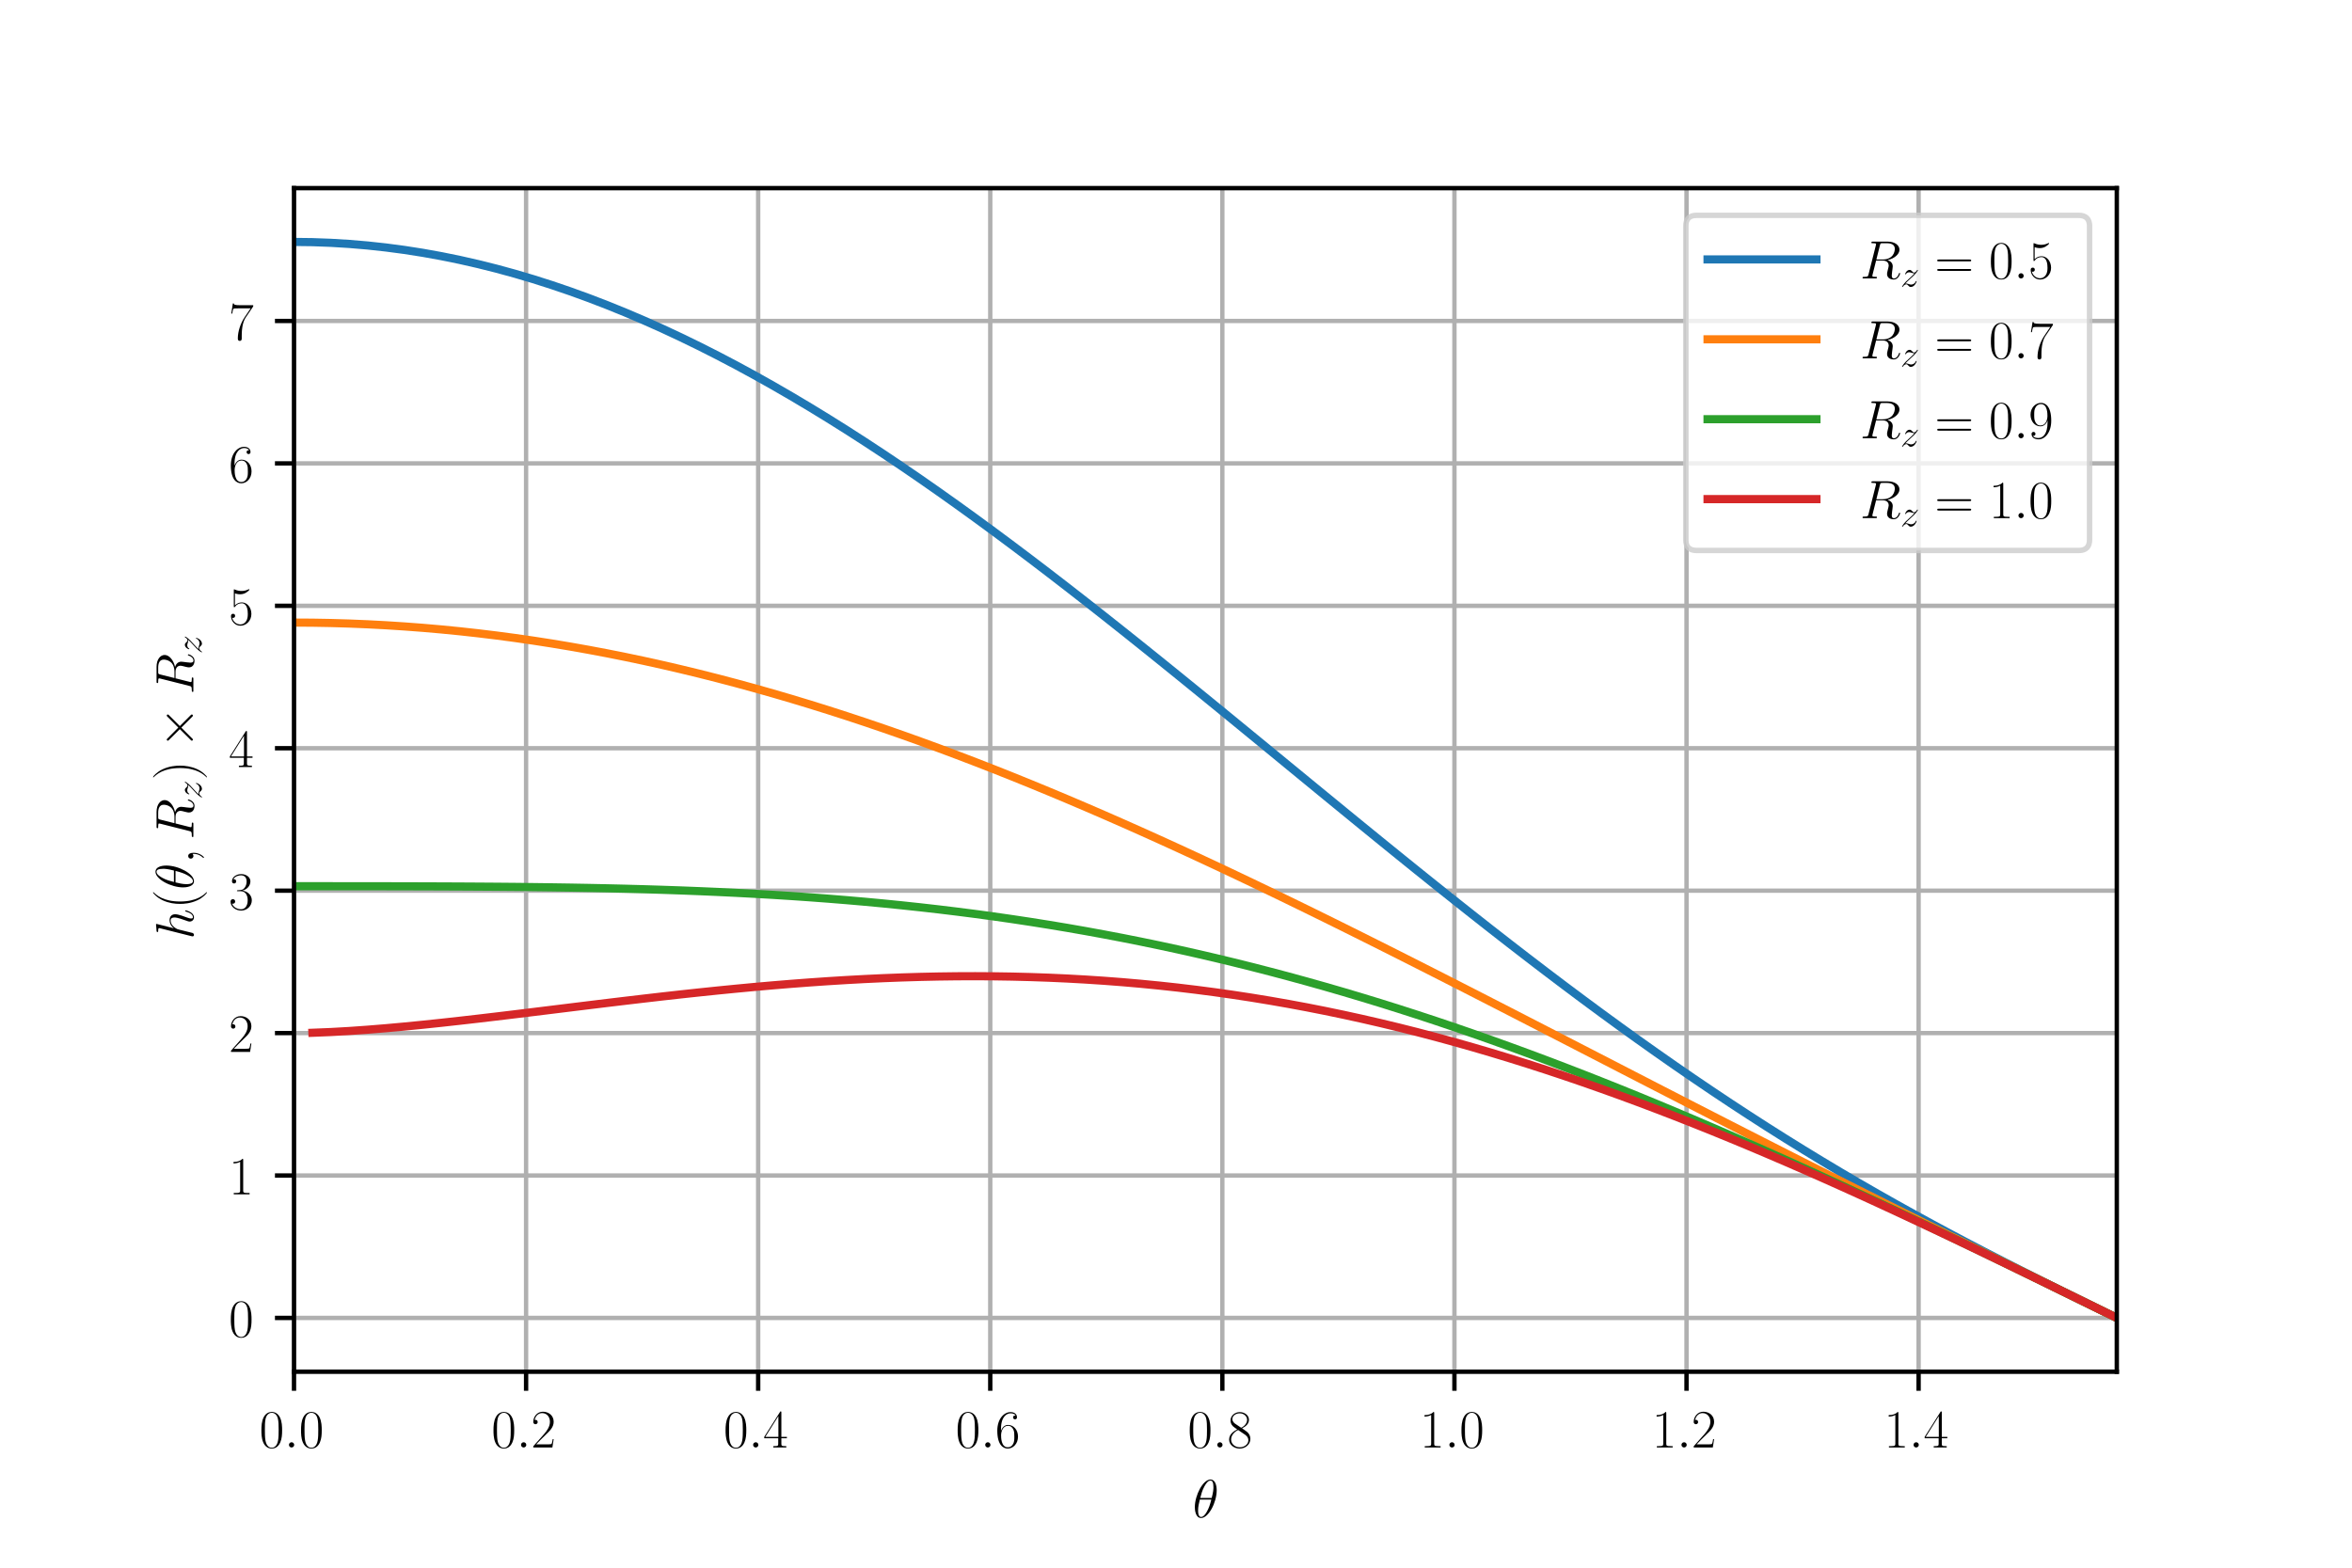 <?xml version="1.0" encoding="utf-8" standalone="no"?>
<!DOCTYPE svg PUBLIC "-//W3C//DTD SVG 1.1//EN"
  "http://www.w3.org/Graphics/SVG/1.1/DTD/svg11.dtd">
<!-- Created with matplotlib (https://matplotlib.org/) -->
<svg height="288pt" version="1.1" viewBox="0 0 432 288" width="432pt" xmlns="http://www.w3.org/2000/svg" xmlns:xlink="http://www.w3.org/1999/xlink">
 <defs>
  <style type="text/css">*{stroke-linecap:butt;stroke-linejoin:round;}</style>
 </defs>
 <g id="figure_1">
  <g id="patch_1">
   <path d="M 0 288 
L 432 288 
L 432 0 
L 0 0 
z
" style="fill:#ffffff;"/>
  </g>
  <g id="axes_1">
   <g id="patch_2">
    <path d="M 54 252 
L 388.8 252 
L 388.8 34.56 
L 54 34.56 
z
" style="fill:#ffffff;"/>
   </g>
   <g id="matplotlib.axis_1">
    <g id="xtick_1">
     <g id="line2d_1">
      <path clip-path="url(#p98c26491a4)" d="M 54 252 
L 54 34.56 
" style="fill:none;stroke:#b0b0b0;stroke-linecap:square;stroke-width:0.8;"/>
     </g>
     <g id="line2d_2">
      <defs>
       <path d="M 0 0 
L 0 3.5 
" id="mca434ee697" style="stroke:#000000;stroke-width:0.8;"/>
      </defs>
      <g>
       <use style="stroke:#000000;stroke-width:0.8;" x="54" xlink:href="#mca434ee697" y="252"/>
      </g>
     </g>
     <g id="text_1">
      <!-- $\mathdefault{0.0}$ -->
      <g transform="translate(47.635 265.918)scale(0.1 -0.1)">
       <defs>
        <path d="M 42 31.641 
C 42 37.75 41.906 48.125 37.703 56.109 
C 34 63.109 28.094 65.594 22.906 65.594 
C 18.094 65.594 12 63.406 8.203 56.203 
C 4.203 48.719 3.797 39.438 3.797 31.641 
C 3.797 25.953 3.906 17.281 7 9.672 
C 11.297 -0.609 19 -2 22.906 -2 
C 27.5 -2 34.5 -0.109 38.594 9.375 
C 41.594 16.281 42 24.359 42 31.641 
z
M 22.906 -0.406 
C 16.5 -0.406 12.703 5.078 11.297 12.688 
C 10.203 18.562 10.203 27.156 10.203 32.75 
C 10.203 40.438 10.203 46.828 11.5 52.922 
C 13.406 61.391 19 64 22.906 64 
C 27 64 32.297 61.297 34.203 53.125 
C 35.5 47.438 35.594 40.734 35.594 32.75 
C 35.594 26.25 35.594 18.266 34.406 12.375 
C 32.297 1.484 26.406 -0.406 22.906 -0.406 
z
" id="CMR17-48"/>
        <path d="M 18.406 4.797 
C 18.406 7.688 16 9.672 13.594 9.672 
C 10.703 9.672 8.703 7.281 8.703 4.891 
C 8.703 2 11.094 0 13.5 0 
C 16.406 0 18.406 2.391 18.406 4.797 
z
" id="CMMI12-58"/>
       </defs>
       <use transform="scale(0.996)" xlink:href="#CMR17-48"/>
       <use transform="translate(45.69 0)scale(0.996)" xlink:href="#CMMI12-58"/>
       <use transform="translate(72.788 0)scale(0.996)" xlink:href="#CMR17-48"/>
      </g>
     </g>
    </g>
    <g id="xtick_2">
     <g id="line2d_3">
      <path clip-path="url(#p98c26491a4)" d="M 96.628 252 
L 96.628 34.56 
" style="fill:none;stroke:#b0b0b0;stroke-linecap:square;stroke-width:0.8;"/>
     </g>
     <g id="line2d_4">
      <g>
       <use style="stroke:#000000;stroke-width:0.8;" x="96.628" xlink:href="#mca434ee697" y="252"/>
      </g>
     </g>
     <g id="text_2">
      <!-- $\mathdefault{0.2}$ -->
      <g transform="translate(90.263 265.918)scale(0.1 -0.1)">
       <defs>
        <path d="M 41.703 15.453 
L 39.906 15.453 
C 38.906 8.375 38.094 7.172 37.703 6.562 
C 37.203 5.766 30 5.766 28.594 5.766 
L 9.406 5.766 
C 13 9.672 20 16.75 28.5 24.953 
C 34.594 30.734 41.703 37.531 41.703 47.422 
C 41.703 59.219 32.297 66 21.797 66 
C 10.797 66 4.094 56.312 4.094 47.344 
C 4.094 43.438 7 42.938 8.203 42.938 
C 9.203 42.938 12.203 43.547 12.203 47.031 
C 12.203 50.109 9.594 51 8.203 51 
C 7.594 51 7 50.906 6.594 50.703 
C 8.5 59.219 14.297 63.406 20.406 63.406 
C 29.094 63.406 34.797 56.516 34.797 47.422 
C 34.797 38.734 29.703 31.25 24 24.75 
L 4.094 2.281 
L 4.094 0 
L 39.297 0 
z
" id="CMR17-50"/>
       </defs>
       <use transform="scale(0.996)" xlink:href="#CMR17-48"/>
       <use transform="translate(45.69 0)scale(0.996)" xlink:href="#CMMI12-58"/>
       <use transform="translate(72.788 0)scale(0.996)" xlink:href="#CMR17-50"/>
      </g>
     </g>
    </g>
    <g id="xtick_3">
     <g id="line2d_5">
      <path clip-path="url(#p98c26491a4)" d="M 139.256 252 
L 139.256 34.56 
" style="fill:none;stroke:#b0b0b0;stroke-linecap:square;stroke-width:0.8;"/>
     </g>
     <g id="line2d_6">
      <g>
       <use style="stroke:#000000;stroke-width:0.8;" x="139.256" xlink:href="#mca434ee697" y="252"/>
      </g>
     </g>
     <g id="text_3">
      <!-- $\mathdefault{0.4}$ -->
      <g transform="translate(132.891 265.918)scale(0.1 -0.1)">
       <defs>
        <path d="M 33.594 64.406 
C 33.594 66.5 33.5 66.5 31.703 66.5 
L 2 19.594 
L 2 17 
L 27.797 17 
L 27.797 7.141 
C 27.797 3.5 27.594 2.5 20.594 2.5 
L 18.703 2.5 
L 18.703 0 
C 21.906 0 27.297 0 30.703 0 
C 34.094 0 39.5 0 42.703 0 
L 42.703 2.5 
L 40.797 2.5 
C 33.797 2.5 33.594 3.5 33.594 7.141 
L 33.594 17 
L 43.797 17 
L 43.797 19.594 
L 33.594 19.594 
z
M 28.094 57.859 
L 28.094 19.594 
L 4 19.594 
z
" id="CMR17-52"/>
       </defs>
       <use transform="scale(0.996)" xlink:href="#CMR17-48"/>
       <use transform="translate(45.69 0)scale(0.996)" xlink:href="#CMMI12-58"/>
       <use transform="translate(72.788 0)scale(0.996)" xlink:href="#CMR17-52"/>
      </g>
     </g>
    </g>
    <g id="xtick_4">
     <g id="line2d_7">
      <path clip-path="url(#p98c26491a4)" d="M 181.884 252 
L 181.884 34.56 
" style="fill:none;stroke:#b0b0b0;stroke-linecap:square;stroke-width:0.8;"/>
     </g>
     <g id="line2d_8">
      <g>
       <use style="stroke:#000000;stroke-width:0.8;" x="181.884" xlink:href="#mca434ee697" y="252"/>
      </g>
     </g>
     <g id="text_4">
      <!-- $\mathdefault{0.6}$ -->
      <g transform="translate(175.519 265.918)scale(0.1 -0.1)">
       <defs>
        <path d="M 10.594 34 
C 10.594 57.656 21.797 63 28.297 63 
C 30.406 63 35.5 62.641 37.5 59 
C 35.906 59 32.906 59 32.906 55.516 
C 32.906 52.828 35.094 51.922 36.5 51.922 
C 37.406 51.922 40.094 52.312 40.094 55.625 
C 40.094 61.781 35.094 65.297 28.203 65.297 
C 16.297 65.297 3.797 52.969 3.797 31 
C 3.797 3.953 15.094 -2 23.094 -2 
C 32.797 -2 42 6.672 42 20.047 
C 42 32.516 33.906 41.594 23.703 41.594 
C 17.594 41.594 13.094 37.609 10.594 30.625 
z
M 23.094 0.391 
C 10.797 0.391 10.797 18.75 10.797 22.438 
C 10.797 29.625 14.203 40 23.5 40 
C 25.203 40 30.094 40 33.406 33.125 
C 35.203 29.219 35.203 25.141 35.203 20.141 
C 35.203 14.75 35.203 10.781 33.094 6.781 
C 30.906 2.672 27.703 0.391 23.094 0.391 
z
" id="CMR17-54"/>
       </defs>
       <use transform="scale(0.996)" xlink:href="#CMR17-48"/>
       <use transform="translate(45.69 0)scale(0.996)" xlink:href="#CMMI12-58"/>
       <use transform="translate(72.788 0)scale(0.996)" xlink:href="#CMR17-54"/>
      </g>
     </g>
    </g>
    <g id="xtick_5">
     <g id="line2d_9">
      <path clip-path="url(#p98c26491a4)" d="M 224.512 252 
L 224.512 34.56 
" style="fill:none;stroke:#b0b0b0;stroke-linecap:square;stroke-width:0.8;"/>
     </g>
     <g id="line2d_10">
      <g>
       <use style="stroke:#000000;stroke-width:0.8;" x="224.512" xlink:href="#mca434ee697" y="252"/>
      </g>
     </g>
     <g id="text_5">
      <!-- $\mathdefault{0.8}$ -->
      <g transform="translate(218.147 265.918)scale(0.1 -0.1)">
       <defs>
        <path d="M 27.203 35.375 
C 33.5 38.547 39.906 43.328 39.906 50.984 
C 39.906 60.016 31.094 65.297 23 65.297 
C 13.906 65.297 5.906 58.734 5.906 49.688 
C 5.906 47.203 6.5 42.922 10.406 39.141 
C 11.406 38.156 15.594 35.172 18.297 33.281 
C 13.797 30.984 3.297 25.531 3.297 14.594 
C 3.297 4.359 13.094 -2 22.797 -2 
C 33.5 -2 42.5 5.656 42.5 15.781 
C 42.5 24.844 36.406 29.016 32.406 31.703 
z
M 14.094 44.094 
C 13.297 44.594 9.297 47.672 9.297 52.359 
C 9.297 58.422 15.594 63 22.797 63 
C 30.703 63 36.5 57.438 36.5 50.969 
C 36.5 41.703 26.094 36.422 25.594 36.422 
C 25.5 36.422 25.406 36.422 24.594 37.031 
z
M 32.5 23.734 
C 34 22.641 38.797 19.375 38.797 13.297 
C 38.797 5.953 31.406 0.391 23 0.391 
C 13.906 0.391 7 6.844 7 14.688 
C 7 22.547 13.094 29.094 20 32.188 
z
" id="CMR17-56"/>
       </defs>
       <use transform="scale(0.996)" xlink:href="#CMR17-48"/>
       <use transform="translate(45.69 0)scale(0.996)" xlink:href="#CMMI12-58"/>
       <use transform="translate(72.788 0)scale(0.996)" xlink:href="#CMR17-56"/>
      </g>
     </g>
    </g>
    <g id="xtick_6">
     <g id="line2d_11">
      <path clip-path="url(#p98c26491a4)" d="M 267.14 252 
L 267.14 34.56 
" style="fill:none;stroke:#b0b0b0;stroke-linecap:square;stroke-width:0.8;"/>
     </g>
     <g id="line2d_12">
      <g>
       <use style="stroke:#000000;stroke-width:0.8;" x="267.14" xlink:href="#mca434ee697" y="252"/>
      </g>
     </g>
     <g id="text_6">
      <!-- $\mathdefault{1.0}$ -->
      <g transform="translate(260.775 265.918)scale(0.1 -0.1)">
       <defs>
        <path d="M 26.594 63.406 
C 26.594 65.5 26.5 65.5 25.094 65.5 
C 21.203 61.188 15.297 59.797 9.703 59.797 
C 9.406 59.797 8.906 59.797 8.797 59.5 
C 8.703 59.297 8.703 59.094 8.703 57 
C 11.797 57 17 57.594 21 59.984 
L 21 7.203 
C 21 3.688 20.797 2.5 12.203 2.5 
L 9.203 2.5 
L 9.203 0 
C 14 0 19 0 23.797 0 
C 28.594 0 33.594 0 38.406 0 
L 38.406 2.5 
L 35.406 2.5 
C 26.797 2.5 26.594 3.594 26.594 7.156 
z
" id="CMR17-49"/>
       </defs>
       <use transform="scale(0.996)" xlink:href="#CMR17-49"/>
       <use transform="translate(45.69 0)scale(0.996)" xlink:href="#CMMI12-58"/>
       <use transform="translate(72.788 0)scale(0.996)" xlink:href="#CMR17-48"/>
      </g>
     </g>
    </g>
    <g id="xtick_7">
     <g id="line2d_13">
      <path clip-path="url(#p98c26491a4)" d="M 309.768 252 
L 309.768 34.56 
" style="fill:none;stroke:#b0b0b0;stroke-linecap:square;stroke-width:0.8;"/>
     </g>
     <g id="line2d_14">
      <g>
       <use style="stroke:#000000;stroke-width:0.8;" x="309.768" xlink:href="#mca434ee697" y="252"/>
      </g>
     </g>
     <g id="text_7">
      <!-- $\mathdefault{1.2}$ -->
      <g transform="translate(303.403 265.918)scale(0.1 -0.1)">
       <use transform="scale(0.996)" xlink:href="#CMR17-49"/>
       <use transform="translate(45.69 0)scale(0.996)" xlink:href="#CMMI12-58"/>
       <use transform="translate(72.788 0)scale(0.996)" xlink:href="#CMR17-50"/>
      </g>
     </g>
    </g>
    <g id="xtick_8">
     <g id="line2d_15">
      <path clip-path="url(#p98c26491a4)" d="M 352.396 252 
L 352.396 34.56 
" style="fill:none;stroke:#b0b0b0;stroke-linecap:square;stroke-width:0.8;"/>
     </g>
     <g id="line2d_16">
      <g>
       <use style="stroke:#000000;stroke-width:0.8;" x="352.396" xlink:href="#mca434ee697" y="252"/>
      </g>
     </g>
     <g id="text_8">
      <!-- $\mathdefault{1.4}$ -->
      <g transform="translate(346.031 265.918)scale(0.1 -0.1)">
       <use transform="scale(0.996)" xlink:href="#CMR17-49"/>
       <use transform="translate(45.69 0)scale(0.996)" xlink:href="#CMMI12-58"/>
       <use transform="translate(72.788 0)scale(0.996)" xlink:href="#CMR17-52"/>
      </g>
     </g>
    </g>
    <g id="text_9">
     <!-- $\theta$ -->
     <g transform="translate(219.062 278.774)scale(0.1 -0.1)">
      <defs>
       <path d="M 44.297 50 
C 44.297 60.156 41.094 70 32.906 70 
C 18.906 70 4 40.859 4 19 
C 4 14.422 5 -1 15.5 -1 
C 29.094 -1 44.297 27.438 44.297 50 
z
M 14 36 
C 15.5 41.859 17.594 50.219 21.594 57.266 
C 24.906 63.234 28.406 68 32.797 68 
C 36.094 68 38.297 65.219 38.297 55.688 
C 38.297 52.094 38 47.141 35.094 36 
z
M 34.406 33.016 
C 31.906 23.281 29.797 17 26.203 10.734 
C 23.297 5.672 19.797 1 15.594 1 
C 12.5 1 10 3.391 10 13.219 
C 10 19.688 11.594 26.453 13.203 33.016 
z
" id="CMMI12-18"/>
      </defs>
      <use transform="scale(0.996)" xlink:href="#CMMI12-18"/>
     </g>
    </g>
   </g>
   <g id="matplotlib.axis_2">
    <g id="ytick_1">
     <g id="line2d_17">
      <path clip-path="url(#p98c26491a4)" d="M 54 242.116 
L 388.8 242.116 
" style="fill:none;stroke:#b0b0b0;stroke-linecap:square;stroke-width:0.8;"/>
     </g>
     <g id="line2d_18">
      <defs>
       <path d="M 0 0 
L -3.5 0 
" id="me9ca397d40" style="stroke:#000000;stroke-width:0.8;"/>
      </defs>
      <g>
       <use style="stroke:#000000;stroke-width:0.8;" x="54" xlink:href="#me9ca397d40" y="242.116"/>
      </g>
     </g>
     <g id="text_10">
      <!-- $\mathdefault{0}$ -->
      <g transform="translate(42.019 245.576)scale(0.1 -0.1)">
       <use transform="scale(0.996)" xlink:href="#CMR17-48"/>
      </g>
     </g>
    </g>
    <g id="ytick_2">
     <g id="line2d_19">
      <path clip-path="url(#p98c26491a4)" d="M 54 215.952 
L 388.8 215.952 
" style="fill:none;stroke:#b0b0b0;stroke-linecap:square;stroke-width:0.8;"/>
     </g>
     <g id="line2d_20">
      <g>
       <use style="stroke:#000000;stroke-width:0.8;" x="54" xlink:href="#me9ca397d40" y="215.952"/>
      </g>
     </g>
     <g id="text_11">
      <!-- $\mathdefault{1}$ -->
      <g transform="translate(42.019 219.411)scale(0.1 -0.1)">
       <use transform="scale(0.996)" xlink:href="#CMR17-49"/>
      </g>
     </g>
    </g>
    <g id="ytick_3">
     <g id="line2d_21">
      <path clip-path="url(#p98c26491a4)" d="M 54 189.787 
L 388.8 189.787 
" style="fill:none;stroke:#b0b0b0;stroke-linecap:square;stroke-width:0.8;"/>
     </g>
     <g id="line2d_22">
      <g>
       <use style="stroke:#000000;stroke-width:0.8;" x="54" xlink:href="#me9ca397d40" y="189.787"/>
      </g>
     </g>
     <g id="text_12">
      <!-- $\mathdefault{2}$ -->
      <g transform="translate(42.019 193.246)scale(0.1 -0.1)">
       <use transform="scale(0.996)" xlink:href="#CMR17-50"/>
      </g>
     </g>
    </g>
    <g id="ytick_4">
     <g id="line2d_23">
      <path clip-path="url(#p98c26491a4)" d="M 54 163.623 
L 388.8 163.623 
" style="fill:none;stroke:#b0b0b0;stroke-linecap:square;stroke-width:0.8;"/>
     </g>
     <g id="line2d_24">
      <g>
       <use style="stroke:#000000;stroke-width:0.8;" x="54" xlink:href="#me9ca397d40" y="163.623"/>
      </g>
     </g>
     <g id="text_13">
      <!-- $\mathdefault{3}$ -->
      <g transform="translate(42.019 167.082)scale(0.1 -0.1)">
       <defs>
        <path d="M 22.094 33.703 
C 31 33.703 34.906 25.969 34.906 17.031 
C 34.906 5 28.5 0.391 22.703 0.391 
C 17.406 0.391 8.797 3.031 6.094 10.828 
C 6.594 10.625 7.094 10.625 7.594 10.625 
C 10 10.625 11.797 12.219 11.797 14.812 
C 11.797 17.703 9.594 19 7.594 19 
C 5.906 19 3.297 18.203 3.297 14.469 
C 3.297 5.234 12.297 -2 22.906 -2 
C 34 -2 42.5 6.719 42.5 16.953 
C 42.5 26.672 34.5 33.703 25 34.797 
C 32.594 36.375 39.906 43.062 39.906 52.016 
C 39.906 59.688 32 65.297 23 65.297 
C 13.906 65.297 5.906 59.828 5.906 52.016 
C 5.906 48.594 8.5 48 9.797 48 
C 11.906 48 13.703 49.297 13.703 51.891 
C 13.703 54.469 11.906 55.766 9.797 55.766 
C 9.406 55.766 8.906 55.766 8.5 55.578 
C 11.406 61.859 19.297 63 22.797 63 
C 26.297 63 32.906 61.328 32.906 51.875 
C 32.906 49.109 32.5 44.188 29.094 39.844 
C 26.094 36 22.703 36 19.406 35.688 
C 18.906 35.688 16.594 35.453 16.203 35.453 
C 15.5 35.359 15.094 35.266 15.094 34.5 
C 15.094 33.797 15.203 33.703 17.203 33.703 
z
" id="CMR17-51"/>
       </defs>
       <use transform="scale(0.996)" xlink:href="#CMR17-51"/>
      </g>
     </g>
    </g>
    <g id="ytick_5">
     <g id="line2d_25">
      <path clip-path="url(#p98c26491a4)" d="M 54 137.458 
L 388.8 137.458 
" style="fill:none;stroke:#b0b0b0;stroke-linecap:square;stroke-width:0.8;"/>
     </g>
     <g id="line2d_26">
      <g>
       <use style="stroke:#000000;stroke-width:0.8;" x="54" xlink:href="#me9ca397d40" y="137.458"/>
      </g>
     </g>
     <g id="text_14">
      <!-- $\mathdefault{4}$ -->
      <g transform="translate(42.019 140.917)scale(0.1 -0.1)">
       <use transform="scale(0.996)" xlink:href="#CMR17-52"/>
      </g>
     </g>
    </g>
    <g id="ytick_6">
     <g id="line2d_27">
      <path clip-path="url(#p98c26491a4)" d="M 54 111.293 
L 388.8 111.293 
" style="fill:none;stroke:#b0b0b0;stroke-linecap:square;stroke-width:0.8;"/>
     </g>
     <g id="line2d_28">
      <g>
       <use style="stroke:#000000;stroke-width:0.8;" x="54" xlink:href="#me9ca397d40" y="111.293"/>
      </g>
     </g>
     <g id="text_15">
      <!-- $\mathdefault{5}$ -->
      <g transform="translate(42.019 114.753)scale(0.1 -0.1)">
       <defs>
        <path d="M 11.406 57.688 
C 12.406 57.281 16.5 56 20.703 56 
C 30 56 35.094 61.109 38 64.062 
C 38 64.953 38 65.5 37.406 65.5 
C 37.297 65.5 37.094 65.5 36.297 65.047 
C 32.797 63.406 28.703 62.078 23.703 62.078 
C 20.703 62.078 16.203 62.484 11.297 64.672 
C 10.203 65.172 10 65.172 9.906 65.172 
C 9.406 65.172 9.297 65.062 9.297 63.078 
L 9.297 34.422 
C 9.297 32.641 9.297 32.141 10.297 32.141 
C 10.797 32.141 11 32.344 11.5 33.031 
C 14.703 37.516 19.094 39.406 24.094 39.406 
C 27.594 39.406 35.094 37.219 35.094 20.141 
C 35.094 16.953 35.094 11.172 32.094 6.578 
C 29.594 2.484 25.703 0.391 21.406 0.391 
C 14.797 0.391 8.094 5 6.297 12.719 
C 6.703 12.609 7.5 12.422 7.906 12.422 
C 9.203 12.422 11.703 13.125 11.703 16.219 
C 11.703 18.906 9.797 20 7.906 20 
C 5.594 20 4.094 18.594 4.094 15.797 
C 4.094 7.094 11 -2 21.594 -2 
C 31.906 -2 41.703 6.875 41.703 19.75 
C 41.703 31.719 33.906 41 24.203 41 
C 19.094 41 14.797 39.109 11.406 35.531 
z
" id="CMR17-53"/>
       </defs>
       <use transform="scale(0.996)" xlink:href="#CMR17-53"/>
      </g>
     </g>
    </g>
    <g id="ytick_7">
     <g id="line2d_29">
      <path clip-path="url(#p98c26491a4)" d="M 54 85.129 
L 388.8 85.129 
" style="fill:none;stroke:#b0b0b0;stroke-linecap:square;stroke-width:0.8;"/>
     </g>
     <g id="line2d_30">
      <g>
       <use style="stroke:#000000;stroke-width:0.8;" x="54" xlink:href="#me9ca397d40" y="85.129"/>
      </g>
     </g>
     <g id="text_16">
      <!-- $\mathdefault{6}$ -->
      <g transform="translate(42.019 88.588)scale(0.1 -0.1)">
       <use transform="scale(0.996)" xlink:href="#CMR17-54"/>
      </g>
     </g>
    </g>
    <g id="ytick_8">
     <g id="line2d_31">
      <path clip-path="url(#p98c26491a4)" d="M 54 58.964 
L 388.8 58.964 
" style="fill:none;stroke:#b0b0b0;stroke-linecap:square;stroke-width:0.8;"/>
     </g>
     <g id="line2d_32">
      <g>
       <use style="stroke:#000000;stroke-width:0.8;" x="54" xlink:href="#me9ca397d40" y="58.964"/>
      </g>
     </g>
     <g id="text_17">
      <!-- $\mathdefault{7}$ -->
      <g transform="translate(42.019 62.424)scale(0.1 -0.1)">
       <defs>
        <path d="M 45.094 61.578 
L 45.094 63.766 
L 21.594 63.766 
C 9.906 63.766 9.703 65.078 9.297 67 
L 7.5 67 
L 4.594 48.344 
L 6.406 48.344 
C 6.703 50.234 7.406 55.312 8.594 57.203 
C 9.203 58 16.594 58 18.297 58 
L 40.297 58 
L 29.203 41.578 
C 21.797 30.531 16.703 15.609 16.703 2.578 
C 16.703 1.391 16.703 -2 20.297 -2 
C 23.906 -2 23.906 1.391 23.906 2.672 
L 23.906 7.266 
C 23.906 23.562 26.703 34.312 31.297 41.188 
z
" id="CMR17-55"/>
       </defs>
       <use transform="scale(0.996)" xlink:href="#CMR17-55"/>
      </g>
     </g>
    </g>
    <g id="text_18">
     <!-- $h(\theta, R_z) \times R_z$ -->
     <g transform="translate(35.528 172.566)rotate(-90)scale(0.1 -0.1)">
      <defs>
       <path d="M 28.094 66.516 
C 28.203 66.922 28.406 67.516 28.406 68 
C 28.406 69 27.406 69 27.203 69 
C 27.094 69 22.203 68.562 21.703 68.438 
C 20 68.328 18.5 68.094 16.703 68.094 
C 14.203 67.891 13.5 67.797 13.5 66 
C 13.5 65 14.297 65 15.703 65 
C 20.594 65 20.703 64.109 20.703 63.125 
C 20.703 62.531 20.5 61.734 20.406 61.438 
L 5.906 3.875 
C 5.5 2.375 5.5 2.188 5.5 1.578 
C 5.5 -0.594 7.203 -1 8.203 -1 
C 9.906 -1 11.203 0.297 11.703 1.391 
L 16.203 19.453 
C 16.703 21.656 17.297 23.75 17.797 25.938 
C 18.906 30.141 18.906 30.234 20.797 33.125 
C 22.703 36.016 27.203 42.016 34.906 42.016 
C 38.906 42.016 40.297 39.016 40.297 35.031 
C 40.297 29.438 36.406 18.562 34.203 12.578 
C 33.297 10.172 32.797 8.875 32.797 7.078 
C 32.797 2.594 35.906 -1 40.703 -1 
C 50 -1 53.5 13.672 53.5 14.266 
C 53.5 14.766 53.094 15.172 52.5 15.172 
C 51.594 15.172 51.5 14.875 51 13.172 
C 48.703 5.188 45 1 41 1 
C 40 1 38.406 1 38.406 4.203 
C 38.406 6.812 39.594 10 40 11.094 
C 41.797 15.906 46.297 27.703 46.297 33.516 
C 46.297 39.5 42.797 44 35.203 44 
C 29.5 44 24.5 41.312 20.406 36.125 
z
" id="CMMI12-104"/>
       <path d="M 30.594 -24.391 
C 30.594 -24.297 30.594 -24.094 30.297 -23.797 
C 25.703 -19.125 13.406 -6.359 13.406 24.703 
C 13.406 55.766 25.5 68.422 30.406 73.391 
C 30.406 73.5 30.594 73.703 30.594 74 
C 30.594 74.297 30.297 74.5 29.906 74.5 
C 28.797 74.5 20.297 67.125 15.406 56.156 
C 10.406 45.109 9 34.359 9 24.812 
C 9 17.625 9.703 5.484 15.703 -7.359 
C 20.5 -17.734 28.703 -25 29.906 -25 
C 30.406 -25 30.594 -24.797 30.594 -24.391 
z
" id="CMR17-40"/>
       <path d="M 19.5 -0.484 
C 19.5 5.359 17.594 9.672 13.5 9.672 
C 10.297 9.672 8.703 7.078 8.703 4.891 
C 8.703 2.688 10.203 0 13.594 0 
C 14.906 0 16 0.406 16.906 1.297 
C 17.094 1.5 17.203 1.5 17.297 1.5 
C 17.5 1.5 17.5 0.078 17.5 -0.422 
C 17.5 -3.75 16.906 -10.297 11.094 -16.875 
C 10 -18.078 10 -18.281 10 -18.484 
C 10 -19 10.5 -19.5 11 -19.5 
C 11.797 -19.5 19.5 -12.047 19.5 -0.484 
z
" id="CMMI12-59"/>
       <path d="M 36.797 61.312 
C 37.703 65 38.094 65 42 65 
L 49.203 65 
C 57.797 65 64.203 62.422 64.203 54.672 
C 64.203 49.609 61.594 35 41.5 35 
L 30.203 35 
z
M 50.703 33.891 
C 63.094 36.578 72.797 44.547 72.797 53.094 
C 72.797 60.844 64.906 68 51 68 
L 23.906 68 
C 21.906 68 21 68 21 66.031 
C 21 65 21.703 65 23.594 65 
C 29.594 65 29.594 64.25 29.594 63.203 
C 29.594 63.016 29.594 62.406 29.203 60.922 
L 15.703 7.484 
C 14.797 4 14.594 3 7.703 3 
C 5.406 3 4.703 3 4.703 1.109 
C 4.703 0.109 5.797 0.109 6.094 0.109 
C 7.906 0.109 10 0.109 11.906 0.109 
L 23.703 0.109 
C 25.5 0.109 27.594 0.109 29.406 0.109 
C 30.203 0.109 31.297 0.109 31.297 2 
C 31.297 3 30.406 3 28.906 3 
C 22.797 3 22.797 3.797 22.797 4.781 
C 22.797 4.891 22.797 5.578 23 6.359 
L 29.703 33 
L 41.703 33 
C 51.203 33 53 27.047 53 23.781 
C 53 22.297 52 18.422 51.297 15.844 
C 50.203 11.297 49.906 10.188 49.906 8.312 
C 49.906 1.281 55.703 -2 62.406 -2 
C 70.5 -2 74 7.828 74 9.234 
C 74 9.922 73.5 10.219 72.906 10.219 
C 72.094 10.219 71.906 9.625 71.703 8.828 
C 69.297 1.781 65.203 0 62.703 0 
C 60.203 0 58.594 1.094 58.594 5.562 
C 58.594 7.953 59.797 17 59.906 17.5 
C 60.406 21.172 60.406 21.562 60.406 22.375 
C 60.406 29.625 54.5 32.703 50.703 33.891 
z
" id="CMMI12-82"/>
       <path d="M 12.703 7.594 
C 17 12.547 20.5 15.688 25.5 20.25 
C 31.5 25.5 34.094 28.016 35.5 29.547 
C 42.5 36.531 46 42.391 46 43.188 
C 46 44 45.203 44 45 44 
C 44.297 44 44.094 43.641 43.594 42.969 
C 41.094 38.969 38.703 36.984 36.094 36.984 
C 34 36.984 32.906 37.828 31 40.078 
C 28.906 42.422 27.203 44 24.297 44 
C 17 44 12.594 35.266 12.594 33.25 
C 12.594 32.938 12.703 32.312 13.594 32.312 
C 14.406 32.312 14.5 32.672 14.797 33.328 
C 16.5 37.062 21.297 37.719 23.203 37.719 
C 25.297 37.719 27.297 37.125 29.406 36.359 
C 33.203 35 34.797 35 35.797 35 
C 36.5 35 36.906 35 37.406 35.094 
C 34.094 31.156 28.703 26.297 24.203 22.156 
L 14.094 12.75 
C 8 6.484 4.297 0.516 4.297 -0.188 
C 4.297 -0.797 4.797 -1 5.406 -1 
C 6 -1 6.094 -0.891 6.797 0.219 
C 8.406 2.547 11.594 6 15.297 6 
C 17.406 6 18.406 5.344 20.406 3.016 
C 22.297 0.953 24 -1 27.203 -1 
C 37 -1 42.594 11.438 42.594 13.688 
C 42.594 14.109 42.5 14.719 41.5 14.719 
C 40.703 14.719 40.594 14.328 40.297 13.359 
C 38.094 7.625 32.203 5.281 28.297 5.281 
C 26.203 5.281 24.203 5.875 22.094 6.641 
C 18.094 8 17 8 15.703 8 
C 14.703 8 13.594 8 12.703 7.594 
z
" id="CMMI12-122"/>
       <path d="M 26.297 24.703 
C 26.297 31.875 25.594 44.016 19.594 56.859 
C 14.797 67.234 6.594 74.5 5.406 74.5 
C 5.094 74.5 4.703 74.391 4.703 73.891 
C 4.703 73.703 4.797 73.594 4.906 73.391 
C 9.703 68.406 21.906 55.75 21.906 24.75 
C 21.906 -6.359 9.797 -19.016 4.906 -24.016 
C 4.797 -24.203 4.703 -24.312 4.703 -24.5 
C 4.703 -25 5.094 -25 5.406 -25 
C 6.5 -25 15 -17.625 19.906 -6.656 
C 24.906 4.391 26.297 15.141 26.297 24.703 
z
" id="CMR17-41"/>
       <path d="M 38.906 27.891 
L 18.906 47.797 
C 17.703 49 17.5 49.188 16.703 49.188 
C 15.703 49.188 14.703 48.297 14.703 47.188 
C 14.703 46.5 14.906 46.297 16 45.188 
L 36 25.094 
L 16 5 
C 14.906 3.891 14.703 3.688 14.703 3 
C 14.703 1.891 15.703 1 16.703 1 
C 17.5 1 17.703 1.188 18.906 2.391 
L 38.797 22.297 
L 59.5 1.594 
C 59.703 1.5 60.406 1 61 1 
C 62.203 1 63 1.891 63 3 
C 63 3.188 63 3.594 62.703 4.094 
C 62.594 4.297 46.703 20 41.703 25.094 
L 60 43.391 
C 60.5 44 62 45.297 62.5 45.891 
C 62.594 46.094 63 46.5 63 47.188 
C 63 48.297 62.203 49.188 61 49.188 
C 60.203 49.188 59.797 48.797 58.703 47.688 
z
" id="CMSY10-2"/>
      </defs>
      <use transform="scale(0.996)" xlink:href="#CMMI12-104"/>
      <use transform="translate(56.155 0)scale(0.996)" xlink:href="#CMR17-40"/>
      <use transform="translate(91.435 0)scale(0.996)" xlink:href="#CMMI12-18"/>
      <use transform="translate(139.605 0)scale(0.996)" xlink:href="#CMMI12-59"/>
      <use transform="translate(183.306 0)scale(0.996)" xlink:href="#CMMI12-82"/>
      <use transform="translate(257.557 -14.944)scale(0.697)" xlink:href="#CMMI12-122"/>
      <use transform="translate(292.884 0)scale(0.996)" xlink:href="#CMR17-41"/>
      <use transform="translate(350.304 0)scale(0.996)" xlink:href="#CMSY10-2"/>
      <use transform="translate(449.931 0)scale(0.996)" xlink:href="#CMMI12-82"/>
      <use transform="translate(524.181 -14.944)scale(0.697)" xlink:href="#CMMI12-122"/>
     </g>
    </g>
   </g>
   <g id="line2d_33">
    <path clip-path="url(#p98c26491a4)" d="M 54 44.444 
L 57.382 44.485 
L 60.764 44.608 
L 64.145 44.813 
L 67.527 45.099 
L 70.909 45.467 
L 74.291 45.917 
L 77.673 46.446 
L 81.055 47.057 
L 84.436 47.747 
L 87.818 48.516 
L 91.2 49.363 
L 94.582 50.288 
L 97.964 51.29 
L 101.345 52.368 
L 104.727 53.521 
L 108.109 54.748 
L 111.491 56.048 
L 114.873 57.42 
L 118.255 58.862 
L 121.636 60.373 
L 125.018 61.953 
L 128.4 63.599 
L 131.782 65.31 
L 135.164 67.084 
L 138.545 68.921 
L 141.927 70.818 
L 145.309 72.774 
L 148.691 74.786 
L 152.073 76.854 
L 155.455 78.976 
L 158.836 81.149 
L 162.218 83.372 
L 165.6 85.642 
L 168.982 87.958 
L 172.364 90.319 
L 175.745 92.72 
L 179.127 95.162 
L 182.509 97.641 
L 185.891 100.155 
L 189.273 102.703 
L 192.655 105.281 
L 196.036 107.889 
L 199.418 110.523 
L 202.8 113.182 
L 206.182 115.863 
L 209.564 118.563 
L 212.945 121.281 
L 216.327 124.015 
L 219.709 126.762 
L 223.091 129.52 
L 226.473 132.286 
L 229.855 135.058 
L 233.236 137.835 
L 236.618 140.613 
L 240 143.391 
L 243.382 146.167 
L 246.764 148.937 
L 250.145 151.701 
L 253.527 154.456 
L 256.909 157.2 
L 260.291 159.931 
L 263.673 162.646 
L 267.055 165.344 
L 270.436 168.024 
L 273.818 170.683 
L 277.2 173.319 
L 280.582 175.93 
L 283.964 178.516 
L 287.345 181.074 
L 290.727 183.603 
L 294.109 186.101 
L 297.491 188.568 
L 300.873 191.001 
L 304.255 193.4 
L 307.636 195.764 
L 311.018 198.091 
L 314.4 200.382 
L 317.782 202.635 
L 321.164 204.85 
L 324.545 207.027 
L 327.927 209.165 
L 331.309 211.264 
L 334.691 213.325 
L 338.073 215.348 
L 341.455 217.333 
L 344.836 219.282 
L 348.218 221.195 
L 351.6 223.074 
L 354.982 224.921 
L 358.364 226.736 
L 361.745 228.523 
L 365.127 230.284 
L 368.509 232.021 
L 371.891 233.736 
L 375.273 235.434 
L 378.655 237.118 
L 382.036 238.79 
L 385.418 240.455 
L 388.8 242.116 
" style="fill:none;stroke:#1f77b4;stroke-linecap:square;stroke-width:1.5;"/>
   </g>
   <g id="line2d_34">
    <path clip-path="url(#p98c26491a4)" d="M 54 114.374 
L 57.382 114.393 
L 60.764 114.453 
L 64.145 114.551 
L 67.527 114.689 
L 70.909 114.867 
L 74.291 115.084 
L 77.673 115.339 
L 81.055 115.634 
L 84.436 115.968 
L 87.818 116.341 
L 91.2 116.752 
L 94.582 117.202 
L 97.964 117.69 
L 101.345 118.216 
L 104.727 118.78 
L 108.109 119.381 
L 111.491 120.019 
L 114.873 120.695 
L 118.255 121.406 
L 121.636 122.155 
L 125.018 122.939 
L 128.4 123.758 
L 131.782 124.613 
L 135.164 125.502 
L 138.545 126.426 
L 141.927 127.383 
L 145.309 128.373 
L 148.691 129.397 
L 152.073 130.452 
L 155.455 131.539 
L 158.836 132.658 
L 162.218 133.807 
L 165.6 134.985 
L 168.982 136.193 
L 172.364 137.43 
L 175.745 138.695 
L 179.127 139.987 
L 182.509 141.305 
L 185.891 142.649 
L 189.273 144.019 
L 192.655 145.413 
L 196.036 146.83 
L 199.418 148.271 
L 202.8 149.733 
L 206.182 151.217 
L 209.564 152.721 
L 212.945 154.244 
L 216.327 155.787 
L 219.709 157.347 
L 223.091 158.924 
L 226.473 160.518 
L 229.855 162.127 
L 233.236 163.751 
L 236.618 165.388 
L 240 167.038 
L 243.382 168.7 
L 246.764 170.373 
L 250.145 172.056 
L 253.527 173.749 
L 256.909 175.45 
L 260.291 177.159 
L 263.673 178.874 
L 267.055 180.596 
L 270.436 182.323 
L 273.818 184.055 
L 277.2 185.79 
L 280.582 187.529 
L 283.964 189.269 
L 287.345 191.011 
L 290.727 192.755 
L 294.109 194.498 
L 297.491 196.241 
L 300.873 197.984 
L 304.255 199.725 
L 307.636 201.464 
L 311.018 203.201 
L 314.4 204.935 
L 317.782 206.665 
L 321.164 208.393 
L 324.545 210.116 
L 327.927 211.836 
L 331.309 213.551 
L 334.691 215.262 
L 338.073 216.968 
L 341.455 218.67 
L 344.836 220.368 
L 348.218 222.061 
L 351.6 223.75 
L 354.982 225.434 
L 358.364 227.115 
L 361.745 228.792 
L 365.127 230.465 
L 368.509 232.136 
L 371.891 233.804 
L 375.273 235.469 
L 378.655 237.132 
L 382.036 238.795 
L 385.418 240.456 
L 388.8 242.116 
" style="fill:none;stroke:#ff7f0e;stroke-linecap:square;stroke-width:1.5;"/>
   </g>
   <g id="line2d_35">
    <path clip-path="url(#p98c26491a4)" d="M 54 162.805 
L 57.382 162.806 
L 60.764 162.807 
L 64.145 162.809 
L 67.527 162.812 
L 70.909 162.817 
L 74.291 162.824 
L 77.673 162.833 
L 81.055 162.845 
L 84.436 162.86 
L 87.818 162.88 
L 91.2 162.904 
L 94.582 162.933 
L 97.964 162.969 
L 101.345 163.012 
L 104.727 163.062 
L 108.109 163.122 
L 111.491 163.191 
L 114.873 163.27 
L 118.255 163.361 
L 121.636 163.465 
L 125.018 163.581 
L 128.4 163.712 
L 131.782 163.857 
L 135.164 164.019 
L 138.545 164.197 
L 141.927 164.392 
L 145.309 164.606 
L 148.691 164.839 
L 152.073 165.091 
L 155.455 165.364 
L 158.836 165.658 
L 162.218 165.974 
L 165.6 166.313 
L 168.982 166.675 
L 172.364 167.06 
L 175.745 167.47 
L 179.127 167.904 
L 182.509 168.363 
L 185.891 168.848 
L 189.273 169.359 
L 192.655 169.896 
L 196.036 170.46 
L 199.418 171.051 
L 202.8 171.67 
L 206.182 172.315 
L 209.564 172.988 
L 212.945 173.689 
L 216.327 174.418 
L 219.709 175.175 
L 223.091 175.96 
L 226.473 176.773 
L 229.855 177.614 
L 233.236 178.483 
L 236.618 179.38 
L 240 180.305 
L 243.382 181.257 
L 246.764 182.237 
L 250.145 183.244 
L 253.527 184.278 
L 256.909 185.339 
L 260.291 186.427 
L 263.673 187.54 
L 267.055 188.68 
L 270.436 189.844 
L 273.818 191.034 
L 277.2 192.249 
L 280.582 193.487 
L 283.964 194.749 
L 287.345 196.034 
L 290.727 197.342 
L 294.109 198.672 
L 297.491 200.024 
L 300.873 201.396 
L 304.255 202.789 
L 307.636 204.202 
L 311.018 205.633 
L 314.4 207.083 
L 317.782 208.551 
L 321.164 210.035 
L 324.545 211.536 
L 327.927 213.053 
L 331.309 214.584 
L 334.691 216.129 
L 338.073 217.688 
L 341.455 219.259 
L 344.836 220.842 
L 348.218 222.436 
L 351.6 224.04 
L 354.982 225.654 
L 358.364 227.276 
L 361.745 228.905 
L 365.127 230.542 
L 368.509 232.184 
L 371.891 233.831 
L 375.273 235.483 
L 378.655 237.139 
L 382.036 238.796 
L 385.418 240.456 
L 388.8 242.116 
" style="fill:none;stroke:#2ca02c;stroke-linecap:square;stroke-width:1.5;"/>
   </g>
   <g id="line2d_36">
    <path clip-path="url(#p98c26491a4)" d="M 57.382 189.73 
L 60.764 189.595 
L 64.145 189.404 
L 67.527 189.166 
L 70.909 188.891 
L 74.291 188.585 
L 77.673 188.252 
L 81.055 187.897 
L 84.436 187.524 
L 87.818 187.137 
L 91.2 186.738 
L 94.582 186.331 
L 97.964 185.918 
L 101.345 185.502 
L 104.727 185.085 
L 108.109 184.669 
L 111.491 184.257 
L 114.873 183.851 
L 118.255 183.453 
L 121.636 183.063 
L 125.018 182.685 
L 128.4 182.32 
L 131.782 181.969 
L 135.164 181.635 
L 138.545 181.317 
L 141.927 181.019 
L 145.309 180.741 
L 148.691 180.485 
L 152.073 180.251 
L 155.455 180.042 
L 158.836 179.858 
L 162.218 179.7 
L 165.6 179.569 
L 168.982 179.467 
L 172.364 179.394 
L 175.745 179.351 
L 179.127 179.338 
L 182.509 179.358 
L 185.891 179.41 
L 189.273 179.495 
L 192.655 179.614 
L 196.036 179.767 
L 199.418 179.955 
L 202.8 180.178 
L 206.182 180.437 
L 209.564 180.732 
L 212.945 181.063 
L 216.327 181.431 
L 219.709 181.837 
L 223.091 182.279 
L 226.473 182.759 
L 229.855 183.276 
L 233.236 183.831 
L 236.618 184.423 
L 240 185.052 
L 243.382 185.719 
L 246.764 186.423 
L 250.145 187.165 
L 253.527 187.943 
L 256.909 188.757 
L 260.291 189.608 
L 263.673 190.495 
L 267.055 191.417 
L 270.436 192.375 
L 273.818 193.367 
L 277.2 194.393 
L 280.582 195.453 
L 283.964 196.546 
L 287.345 197.671 
L 290.727 198.828 
L 294.109 200.016 
L 297.491 201.234 
L 300.873 202.482 
L 304.255 203.758 
L 307.636 205.062 
L 311.018 206.394 
L 314.4 207.751 
L 317.782 209.134 
L 321.164 210.541 
L 324.545 211.971 
L 327.927 213.424 
L 331.309 214.897 
L 334.691 216.391 
L 338.073 217.905 
L 341.455 219.436 
L 344.836 220.984 
L 348.218 222.548 
L 351.6 224.126 
L 354.982 225.719 
L 358.364 227.323 
L 361.745 228.938 
L 365.127 230.564 
L 368.509 232.198 
L 371.891 233.84 
L 375.273 235.487 
L 378.655 237.14 
L 382.036 238.797 
L 385.418 240.456 
L 388.8 242.116 
" style="fill:none;stroke:#d62728;stroke-linecap:square;stroke-width:1.5;"/>
   </g>
   <g id="patch_3">
    <path d="M 54 252 
L 54 34.56 
" style="fill:none;stroke:#000000;stroke-linecap:square;stroke-linejoin:miter;stroke-width:0.8;"/>
   </g>
   <g id="patch_4">
    <path d="M 388.8 252 
L 388.8 34.56 
" style="fill:none;stroke:#000000;stroke-linecap:square;stroke-linejoin:miter;stroke-width:0.8;"/>
   </g>
   <g id="patch_5">
    <path d="M 54 252 
L 388.8 252 
" style="fill:none;stroke:#000000;stroke-linecap:square;stroke-linejoin:miter;stroke-width:0.8;"/>
   </g>
   <g id="patch_6">
    <path d="M 54 34.56 
L 388.8 34.56 
" style="fill:none;stroke:#000000;stroke-linecap:square;stroke-linejoin:miter;stroke-width:0.8;"/>
   </g>
   <g id="legend_1">
    <g id="patch_7">
     <path d="M 311.632 101.13 
L 381.8 101.13 
Q 383.8 101.13 383.8 99.13 
L 383.8 41.56 
Q 383.8 39.56 381.8 39.56 
L 311.632 39.56 
Q 309.632 39.56 309.632 41.56 
L 309.632 99.13 
Q 309.632 101.13 311.632 101.13 
z
" style="fill:#ffffff;opacity:0.8;stroke:#cccccc;stroke-linejoin:miter;"/>
    </g>
    <g id="line2d_37">
     <path d="M 313.632 47.658 
L 333.632 47.658 
" style="fill:none;stroke:#1f77b4;stroke-linecap:square;stroke-width:1.5;"/>
    </g>
    <g id="line2d_38"/>
    <g id="text_19">
     <!-- $R_z = 0.5$ -->
     <g transform="translate(341.632 51.158)scale(0.1 -0.1)">
      <defs>
       <path d="M 64.297 31.516 
C 65.797 31.516 67.297 31.516 67.297 33.203 
C 67.297 35 65.594 35 63.906 35 
L 8 35 
C 6.297 35 4.594 35 4.594 33.203 
C 4.594 31.516 6.094 31.516 7.594 31.516 
z
M 63.906 14 
C 65.594 14 67.297 14 67.297 15.797 
C 67.297 17.484 65.797 17.484 64.297 17.484 
L 7.594 17.484 
C 6.094 17.484 4.594 17.484 4.594 15.797 
C 4.594 14 6.297 14 8 14 
z
" id="CMR17-61"/>
      </defs>
      <use transform="scale(0.996)" xlink:href="#CMMI12-82"/>
      <use transform="translate(74.251 -14.944)scale(0.697)" xlink:href="#CMMI12-122"/>
      <use transform="translate(137.251 0)scale(0.996)" xlink:href="#CMR17-61"/>
      <use transform="translate(236.64 0)scale(0.996)" xlink:href="#CMR17-48"/>
      <use transform="translate(282.331 0)scale(0.996)" xlink:href="#CMMI12-58"/>
      <use transform="translate(309.428 0)scale(0.996)" xlink:href="#CMR17-53"/>
     </g>
    </g>
    <g id="line2d_39">
     <path d="M 313.632 62.337 
L 333.632 62.337 
" style="fill:none;stroke:#ff7f0e;stroke-linecap:square;stroke-width:1.5;"/>
    </g>
    <g id="line2d_40"/>
    <g id="text_20">
     <!-- $R_z = 0.7$ -->
     <g transform="translate(341.632 65.837)scale(0.1 -0.1)">
      <use transform="scale(0.996)" xlink:href="#CMMI12-82"/>
      <use transform="translate(74.251 -14.944)scale(0.697)" xlink:href="#CMMI12-122"/>
      <use transform="translate(137.251 0)scale(0.996)" xlink:href="#CMR17-61"/>
      <use transform="translate(236.64 0)scale(0.996)" xlink:href="#CMR17-48"/>
      <use transform="translate(282.331 0)scale(0.996)" xlink:href="#CMMI12-58"/>
      <use transform="translate(309.428 0)scale(0.996)" xlink:href="#CMR17-55"/>
     </g>
    </g>
    <g id="line2d_41">
     <path d="M 313.632 77.015 
L 333.632 77.015 
" style="fill:none;stroke:#2ca02c;stroke-linecap:square;stroke-width:1.5;"/>
    </g>
    <g id="line2d_42"/>
    <g id="text_21">
     <!-- $R_z = 0.9$ -->
     <g transform="translate(341.632 80.515)scale(0.1 -0.1)">
      <defs>
       <path d="M 35.203 29.125 
C 35.203 7.25 26.094 0.484 18.594 0.484 
C 16.297 0.484 10.703 0.484 8.406 4.594 
C 11 4.188 12.906 5.578 12.906 8.094 
C 12.906 10.812 10.703 11.703 9.297 11.703 
C 8.406 11.703 5.703 11.297 5.703 7.906 
C 5.703 1.109 11.594 -2 18.797 -2 
C 30.297 -2 42 10.531 42 32.391 
C 42 59.641 30.797 65.297 23.203 65.297 
C 13.297 65.297 3.797 56.688 3.797 43.406 
C 3.797 31.109 11.906 22 22.094 22 
C 30.5 22 34.203 29.734 35.203 33 
z
M 22.297 23.594 
C 19.594 23.594 15.797 24.094 12.703 30.031 
C 10.594 33.891 10.594 38.453 10.594 43.297 
C 10.594 49.156 10.594 53.203 13.406 57.562 
C 14.797 59.641 17.406 63 23.203 63 
C 35 63 35 45.078 35 41.125 
C 35 34.094 31.797 23.594 22.297 23.594 
z
" id="CMR17-57"/>
      </defs>
      <use transform="scale(0.996)" xlink:href="#CMMI12-82"/>
      <use transform="translate(74.251 -14.944)scale(0.697)" xlink:href="#CMMI12-122"/>
      <use transform="translate(137.251 0)scale(0.996)" xlink:href="#CMR17-61"/>
      <use transform="translate(236.64 0)scale(0.996)" xlink:href="#CMR17-48"/>
      <use transform="translate(282.331 0)scale(0.996)" xlink:href="#CMMI12-58"/>
      <use transform="translate(309.428 0)scale(0.996)" xlink:href="#CMR17-57"/>
     </g>
    </g>
    <g id="line2d_43">
     <path d="M 313.632 91.693 
L 333.632 91.693 
" style="fill:none;stroke:#d62728;stroke-linecap:square;stroke-width:1.5;"/>
    </g>
    <g id="line2d_44"/>
    <g id="text_22">
     <!-- $R_z = 1.0$ -->
     <g transform="translate(341.632 95.193)scale(0.1 -0.1)">
      <use transform="scale(0.996)" xlink:href="#CMMI12-82"/>
      <use transform="translate(74.251 -14.944)scale(0.697)" xlink:href="#CMMI12-122"/>
      <use transform="translate(137.251 0)scale(0.996)" xlink:href="#CMR17-61"/>
      <use transform="translate(236.64 0)scale(0.996)" xlink:href="#CMR17-49"/>
      <use transform="translate(282.331 0)scale(0.996)" xlink:href="#CMMI12-58"/>
      <use transform="translate(309.428 0)scale(0.996)" xlink:href="#CMR17-48"/>
     </g>
    </g>
   </g>
  </g>
 </g>
 <defs>
  <clipPath id="p98c26491a4">
   <rect height="217.44" width="334.8" x="54" y="34.56"/>
  </clipPath>
 </defs>
</svg>
